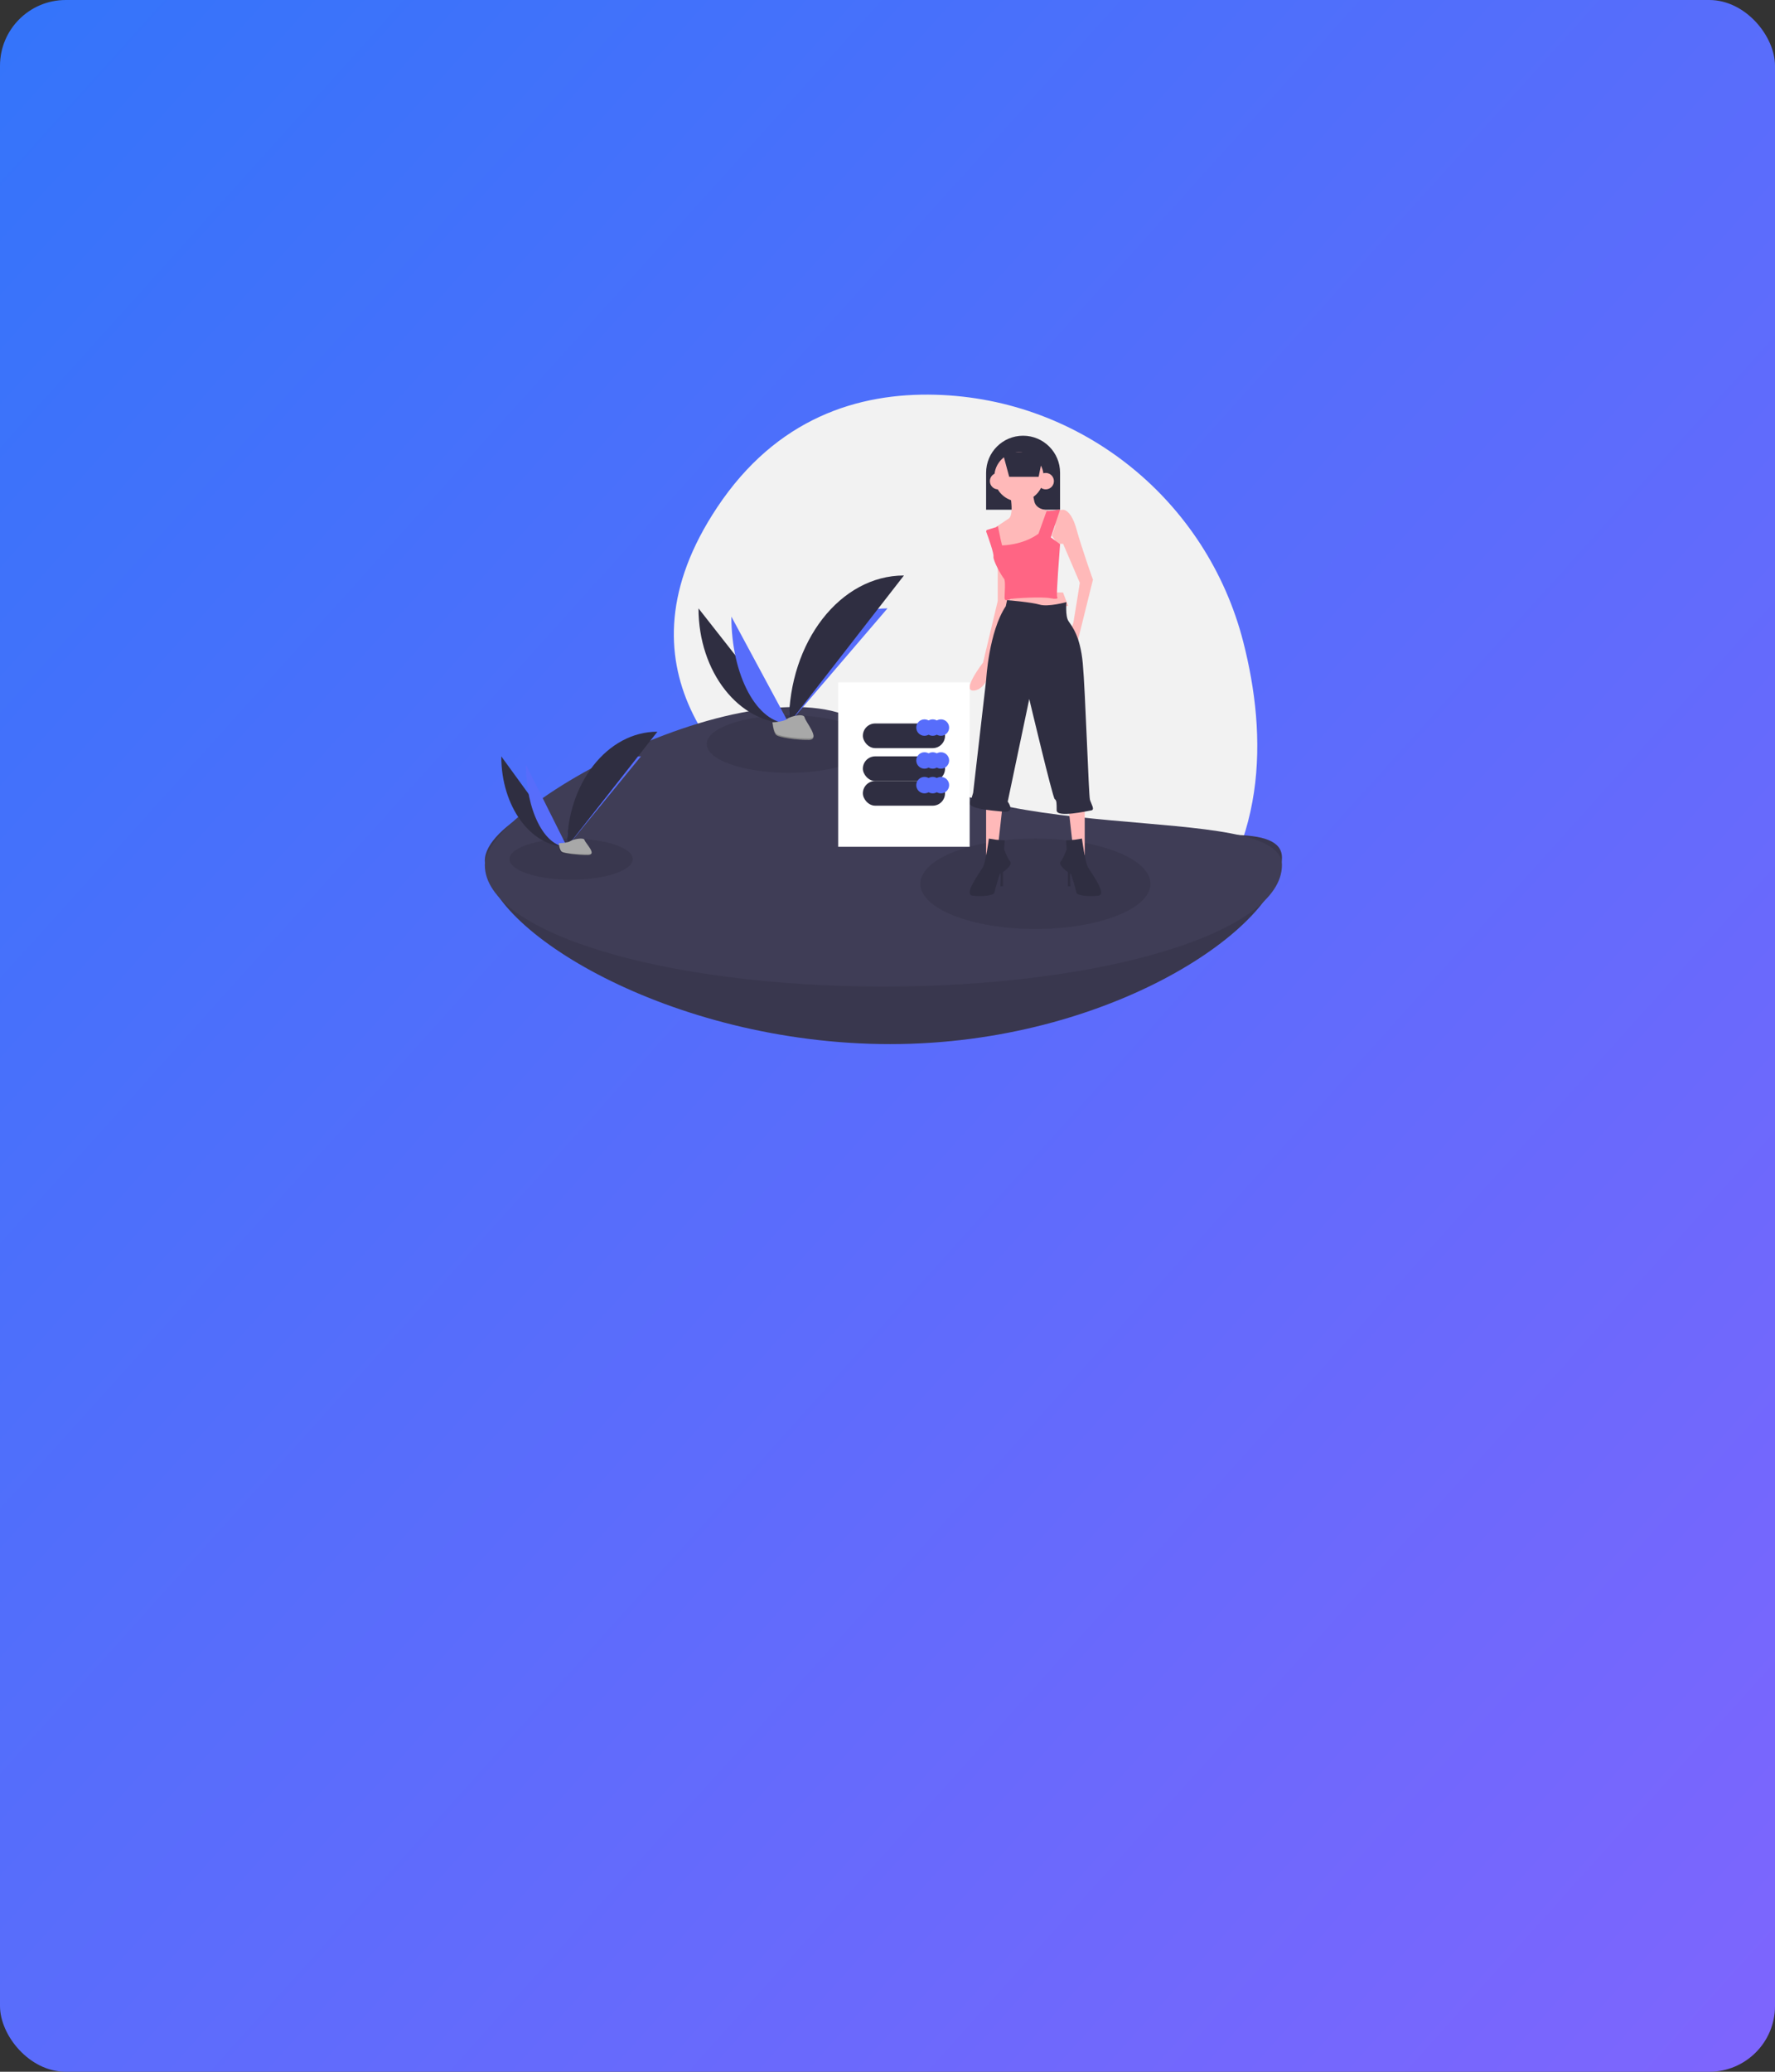<?xml version="1.0" encoding="UTF-8"?>
<svg width="216px" height="252px" viewBox="0 0 216 252" version="1.1" xmlns="http://www.w3.org/2000/svg" xmlns:xlink="http://www.w3.org/1999/xlink">
    <rect x="0" y="0" width="216" height="252" fill="#333333" stroke="none"/>
    <!-- Generator: Sketch 52.2 (67145) - http://www.bohemiancoding.com/sketch -->
    <title>矩形 copy 43</title>
    <desc>Created with Sketch.</desc>
    <defs>
        <linearGradient x1="97.862%" y1="100%" x2="4.048%" y2="0%" id="linearGradient-1">
            <stop stop-color="#7E65FD" offset="0%"></stop>
            <stop stop-color="#3574FA" offset="100%"></stop>
        </linearGradient>
    </defs>
    <g id="Page-1" stroke="none" stroke-width="1" fill="none" fill-rule="evenodd">
        <g id="拍信云首页" transform="translate(-549, -1275)">
            <rect id="矩形-copy-43" fill="url(#linearGradient-1)" x="549" y="1275" width="216" height="252" rx="8"></rect>
            <g id="undraw_personal_data_29co-copy" transform="translate(608, 1323)">
                <path d="M92.29,30.063 C87.891,12.901 72.692,0.512 54.852,0.015 C45.421,-0.248 35.496,2.856 28.27,13.717 C15.353,33.133 29.064,46.549 38.623,52.925 C43.241,56.011 47.402,59.722 50.986,63.95 C57.442,71.553 69.863,81 84.656,66.198 C95.378,55.469 95.22,41.495 92.29,30.063 Z" id="路径" fill="#F2F2F2"></path>
                <path d="M97,56.316 C97,64.634 76.114,79 49.328,79 C22.542,79 0,65.006 0,56.688 C0,48.37 40.217,35.305 49.328,48.879 C58.439,62.452 97,47.998 97,56.316 Z" id="路径" fill="#3F3D56"></path>
                <path d="M97,56.316 C97,64.634 76.114,79 49.328,79 C22.542,79 0,65.006 0,56.688 C0,48.37 40.217,35.305 49.328,48.879 C58.439,62.452 97,47.998 97,56.316 Z" id="路径" fill="#000000" opacity="0.1"></path>
                <path d="M97,57.231 C97,65.388 75.286,72 48.5,72 C21.714,72 0,65.388 0,57.231 C0,49.075 39.389,29.153 48.5,42.463 C57.611,55.773 97,49.075 97,57.231 Z" id="路径" fill="#3F3D56"></path>
                <ellipse id="椭圆形" fill="#000000" opacity="0.1" cx="67" cy="59.5" rx="14" ry="5.5"></ellipse>
                <ellipse id="椭圆形" fill="#000000" opacity="0.1" cx="10.5" cy="56.5" rx="7.5" ry="2.5"></ellipse>
                <path d="M2,44 C2,50.08 5.578,55 10,55" id="路径" fill="#2F2E41"></path>
                <path d="M10,55 C10,48.92 14.025,44 19,44" id="路径" fill="#576DFB"></path>
                <path d="M5,45 C5,50.527 7.236,55 10,55" id="路径" fill="#576DFB"></path>
                <path d="M10,55 C10,47.262 14.92,41 21,41" id="路径" fill="#2F2E41"></path>
                <path d="M9,54.572 C9,54.572 10.075,54.539 10.399,54.312 C10.723,54.085 12.053,53.814 12.133,54.178 C12.213,54.542 13.748,55.99 12.535,56 C11.321,56.009 9.715,55.814 9.391,55.62 C9.068,55.426 9,54.572 9,54.572 Z" id="路径" fill="#A8A8A8"></path>
                <path d="M12.557,55.911 C11.343,55.918 9.736,55.781 9.413,55.645 C9.167,55.542 9.069,55.171 9.036,55 C9.013,55.001 9,55.001 9,55.001 C9,55.001 9.068,55.598 9.391,55.734 C9.715,55.87 11.321,56.007 12.535,56 C12.885,55.998 13.006,55.912 13,55.785 C12.951,55.862 12.817,55.91 12.557,55.911 Z" id="路径" fill="#000000" opacity="0.2"></path>
                <ellipse id="椭圆形" fill="#000000" opacity="0.1" cx="37" cy="42.5" rx="10" ry="3.5"></ellipse>
                <path d="M26,26 C26,33.738 30.92,40 37,40" id="路径" fill="#2F2E41"></path>
                <path d="M37,40 C37,32.262 42.367,26 49,26" id="路径" fill="#576DFB"></path>
                <path d="M30,27 C30,34.186 33.131,40 37,40" id="路径" fill="#576DFB"></path>
                <path d="M37,40 C37,30.051 43.262,22 51,22" id="路径" fill="#2F2E41"></path>
                <path d="M35,39.858 C35,39.858 36.344,39.809 36.749,39.468 C37.154,39.128 38.816,38.721 38.916,39.267 C39.017,39.814 40.936,41.985 39.418,41.999 C37.901,42.014 35.893,41.72 35.489,41.429 C35.085,41.138 35,39.858 35,39.858 Z" id="路径" fill="#A8A8A8"></path>
                <path d="M39.446,41.822 C37.929,41.836 35.921,41.562 35.516,41.29 C35.209,41.084 35.086,40.342 35.045,40 C35.016,40.001 35,40.002 35,40.002 C35,40.002 35.085,41.196 35.489,41.468 C35.894,41.739 37.902,42.013 39.419,42 C39.857,41.996 40.008,41.824 40,41.57 C39.939,41.723 39.772,41.819 39.446,41.822 Z" id="路径" fill="#000000" opacity="0.2"></path>
                <path d="M65.5,5 L65.5,5 C67.985,5 70,7.015 70,9.5 L70,14 L61,14 L61,9.5 C61,7.015 63.015,5 65.5,5 L65.5,5 Z" id="路径" fill="#2F2E41"></path>
                <path d="M69,14.077 L68.932,14.505 L68.682,16.077 L68.682,18.462 L65.818,19.769 L63.193,20 L62.159,16.734 L62,16.231 C62,16.231 62.046,16.201 62.126,16.149 C62.196,16.103 62.294,16.04 62.41,15.965 C62.761,15.736 63.283,15.393 63.75,15.077 C64.545,14.538 63.75,11.231 63.75,11.231 L66.375,11 C66.375,11 66.614,11.615 66.852,12.923 C67.031,13.904 68.15,14.062 68.698,14.08 C68.798,14.085 68.899,14.083 69,14.077 Z" id="路径" fill="#FFB9B9"></path>
                <polygon id="路径" fill="#FFB9B9" points="61 50.234 61 56 62.333 56 63 50"></polygon>
                <path d="M62.226,54.143 L61.336,54 C61.336,54 60.965,56.864 60.594,57.508 C60.223,58.153 58.22,60.802 59.333,60.945 C60.445,61.088 61.929,60.945 62.003,60.587 C62.077,60.229 62.671,58.081 62.745,58.224 C62.819,58.368 62.745,59.8 62.745,59.8 L63.042,59.8 L63.042,58.081 C63.042,58.081 64.303,57.222 63.932,56.792 C63.561,56.363 63.19,55.289 63.19,55.289 L63.264,54.215 L62.226,54.143 Z" id="路径" fill="#2F2E41"></path>
                <polygon id="路径" fill="#FFB9B9" points="73 50.234 73 56 71.667 56 71 50"></polygon>
                <path d="M71.774,54.143 L72.664,54 C72.664,54 73.035,56.864 73.406,57.508 C73.777,58.153 75.78,60.802 74.667,60.945 C73.555,61.088 72.071,60.945 71.997,60.587 C71.923,60.229 71.329,58.081 71.255,58.224 C71.181,58.368 71.255,59.8 71.255,59.8 L70.958,59.8 L70.958,58.081 C70.958,58.081 69.697,57.222 70.068,56.792 C70.439,56.363 70.81,55.289 70.81,55.289 L70.736,54.215 L71.774,54.143 Z" id="路径" fill="#2F2E41"></path>
                <circle id="椭圆形" fill="#FFB9B9" cx="65" cy="10" r="3"></circle>
                <path d="M74,22.511 L72.264,29.515 L72.056,32 L70.806,29.515 C70.806,29.515 71.5,28.385 71.639,27.632 C71.778,26.879 72.403,22.888 72.403,22.888 L70.45,18.336 L70.369,18.148 L69.694,18.143 L69,17.164 L69.417,15.96 L69.417,15.056 L69.149,14.572 L69,14.303 L69.208,14.152 L70.319,14.002 C70.365,13.998 70.411,14.001 70.456,14.011 C70.747,14.069 71.449,14.416 71.986,16.336 C72.681,18.821 74,22.511 74,22.511 Z" id="路径" fill="#FFB9B9"></path>
                <path d="M64,21.457 L64,26 L61.729,32.966 C61.729,32.966 61.179,35.844 59.528,35.995 C57.876,36.147 60.629,32.588 60.629,32.588 L62.417,25.091 L62.417,21.154 C62.417,21.154 61.936,19.109 61.798,18.2 C61.696,17.522 61.899,16.802 62.009,16.48 C62.047,16.371 62.073,16.307 62.073,16.307 L62.968,16.005 L63.077,16 L63.106,16.575 L63.174,17.973 L64,21.457 Z" id="路径" fill="#FFB9B9"></path>
                <path d="M70.361,24.069 C70.361,24.069 70.918,25.586 70.997,25.655 C71.077,25.724 69.248,26 69.248,26 L65.749,26 L64,25.31 L64.159,24 L70.361,24.069 Z" id="路径" fill="#FFB9B9"></path>
                <path d="M70.776,25.24 C70.776,25.24 70.618,26.924 71.015,27.536 C71.412,28.149 72.444,29.297 72.761,32.664 C73.079,36.032 73.476,48.737 73.635,49.273 C73.794,49.809 74.27,50.498 73.794,50.574 C73.317,50.651 69.585,51.493 69.585,50.574 C69.585,49.656 69.585,49.35 69.347,49.197 C69.109,49.043 66.251,37.027 66.251,37.027 L63.63,49.503 C63.63,49.503 64.663,50.88 63.075,50.727 C61.486,50.574 58.707,50.345 59.025,49.579 C59.189,49.208 59.322,48.824 59.422,48.431 L61.01,34.654 C61.01,34.654 61.328,28.837 63.392,25.738 L63.551,25 C63.551,25 66.489,25.24 67.521,25.546 C68.553,25.852 70.776,25.24 70.776,25.24 Z" id="路径" fill="#2F2E41"></path>
                <path d="M69.991,18.306 C69.928,19.124 69.556,24 69.625,24.548 C69.625,24.548 70,24.997 68.874,24.772 C67.749,24.548 64.447,24.772 64.072,24.847 C63.696,24.922 63.246,25.221 63.246,24.698 C63.246,24.174 63.396,22.603 63.171,22.379 C62.946,22.154 61.82,20.21 61.895,19.686 C61.949,19.31 61.345,17.584 61,16.64 C61.041,16.533 61.07,16.47 61.07,16.47 L62.045,16.171 L62.165,16.166 C62.231,16.121 62.322,16.06 62.432,15.987 L62.796,17.741 L62.946,18.34 C62.946,18.34 65.422,18.34 67.373,16.919 L68.364,14.154 C68.459,14.159 68.554,14.158 68.649,14.151 L69.85,14.002 C69.899,13.998 69.949,14.001 69.997,14.011 L68.874,17.367 L69.904,18.12 L70,18.19 C70,18.19 69.997,18.231 69.991,18.306 Z" id="路径" fill="#FF6584"></path>
                <polygon id="路径" fill="#2F2E41" points="67.392 10 63.811 10 63 7 68 7"></polygon>
                <ellipse id="椭圆形" fill="#FFB9B9" transform="translate(62.457, 10.525) rotate(-16.16) translate(-62.457, -10.525) " cx="62.457" cy="10.525" rx="1" ry="1"></ellipse>
                <ellipse id="椭圆形" fill="#FFB9B9" transform="translate(68.251, 10.525) rotate(-73.84) translate(-68.251, -10.525) " cx="68.251" cy="10.525" rx="1" ry="1"></ellipse>
                <rect id="矩形" fill="#FFFFFF" x="43" y="35" width="16" height="20"></rect>
                <rect id="矩形" fill="#2F2E41" x="46" y="40" width="10" height="3" rx="1.5"></rect>
                <circle id="椭圆形" fill="#576DFB" cx="53.5" cy="40.5" r="1"></circle>
                <circle id="椭圆形" fill="#576DFB" cx="54.5" cy="40.5" r="1"></circle>
                <circle id="椭圆形" fill="#576DFB" cx="55.5" cy="40.5" r="1"></circle>
                <rect id="矩形" fill="#2F2E41" x="46" y="44" width="10" height="3" rx="1.5"></rect>
                <circle id="椭圆形" fill="#576DFB" cx="53.5" cy="44.5" r="1"></circle>
                <circle id="椭圆形" fill="#576DFB" cx="54.5" cy="44.5" r="1"></circle>
                <circle id="椭圆形" fill="#576DFB" cx="55.5" cy="44.5" r="1"></circle>
                <rect id="矩形" fill="#2F2E41" x="46" y="47" width="10" height="3" rx="1.5"></rect>
                <circle id="椭圆形" fill="#576DFB" cx="53.5" cy="47.5" r="1"></circle>
                <circle id="椭圆形" fill="#576DFB" cx="54.5" cy="47.5" r="1"></circle>
                <circle id="椭圆形" fill="#576DFB" cx="55.5" cy="47.5" r="1"></circle>
            </g>
        </g>
    </g>
</svg>